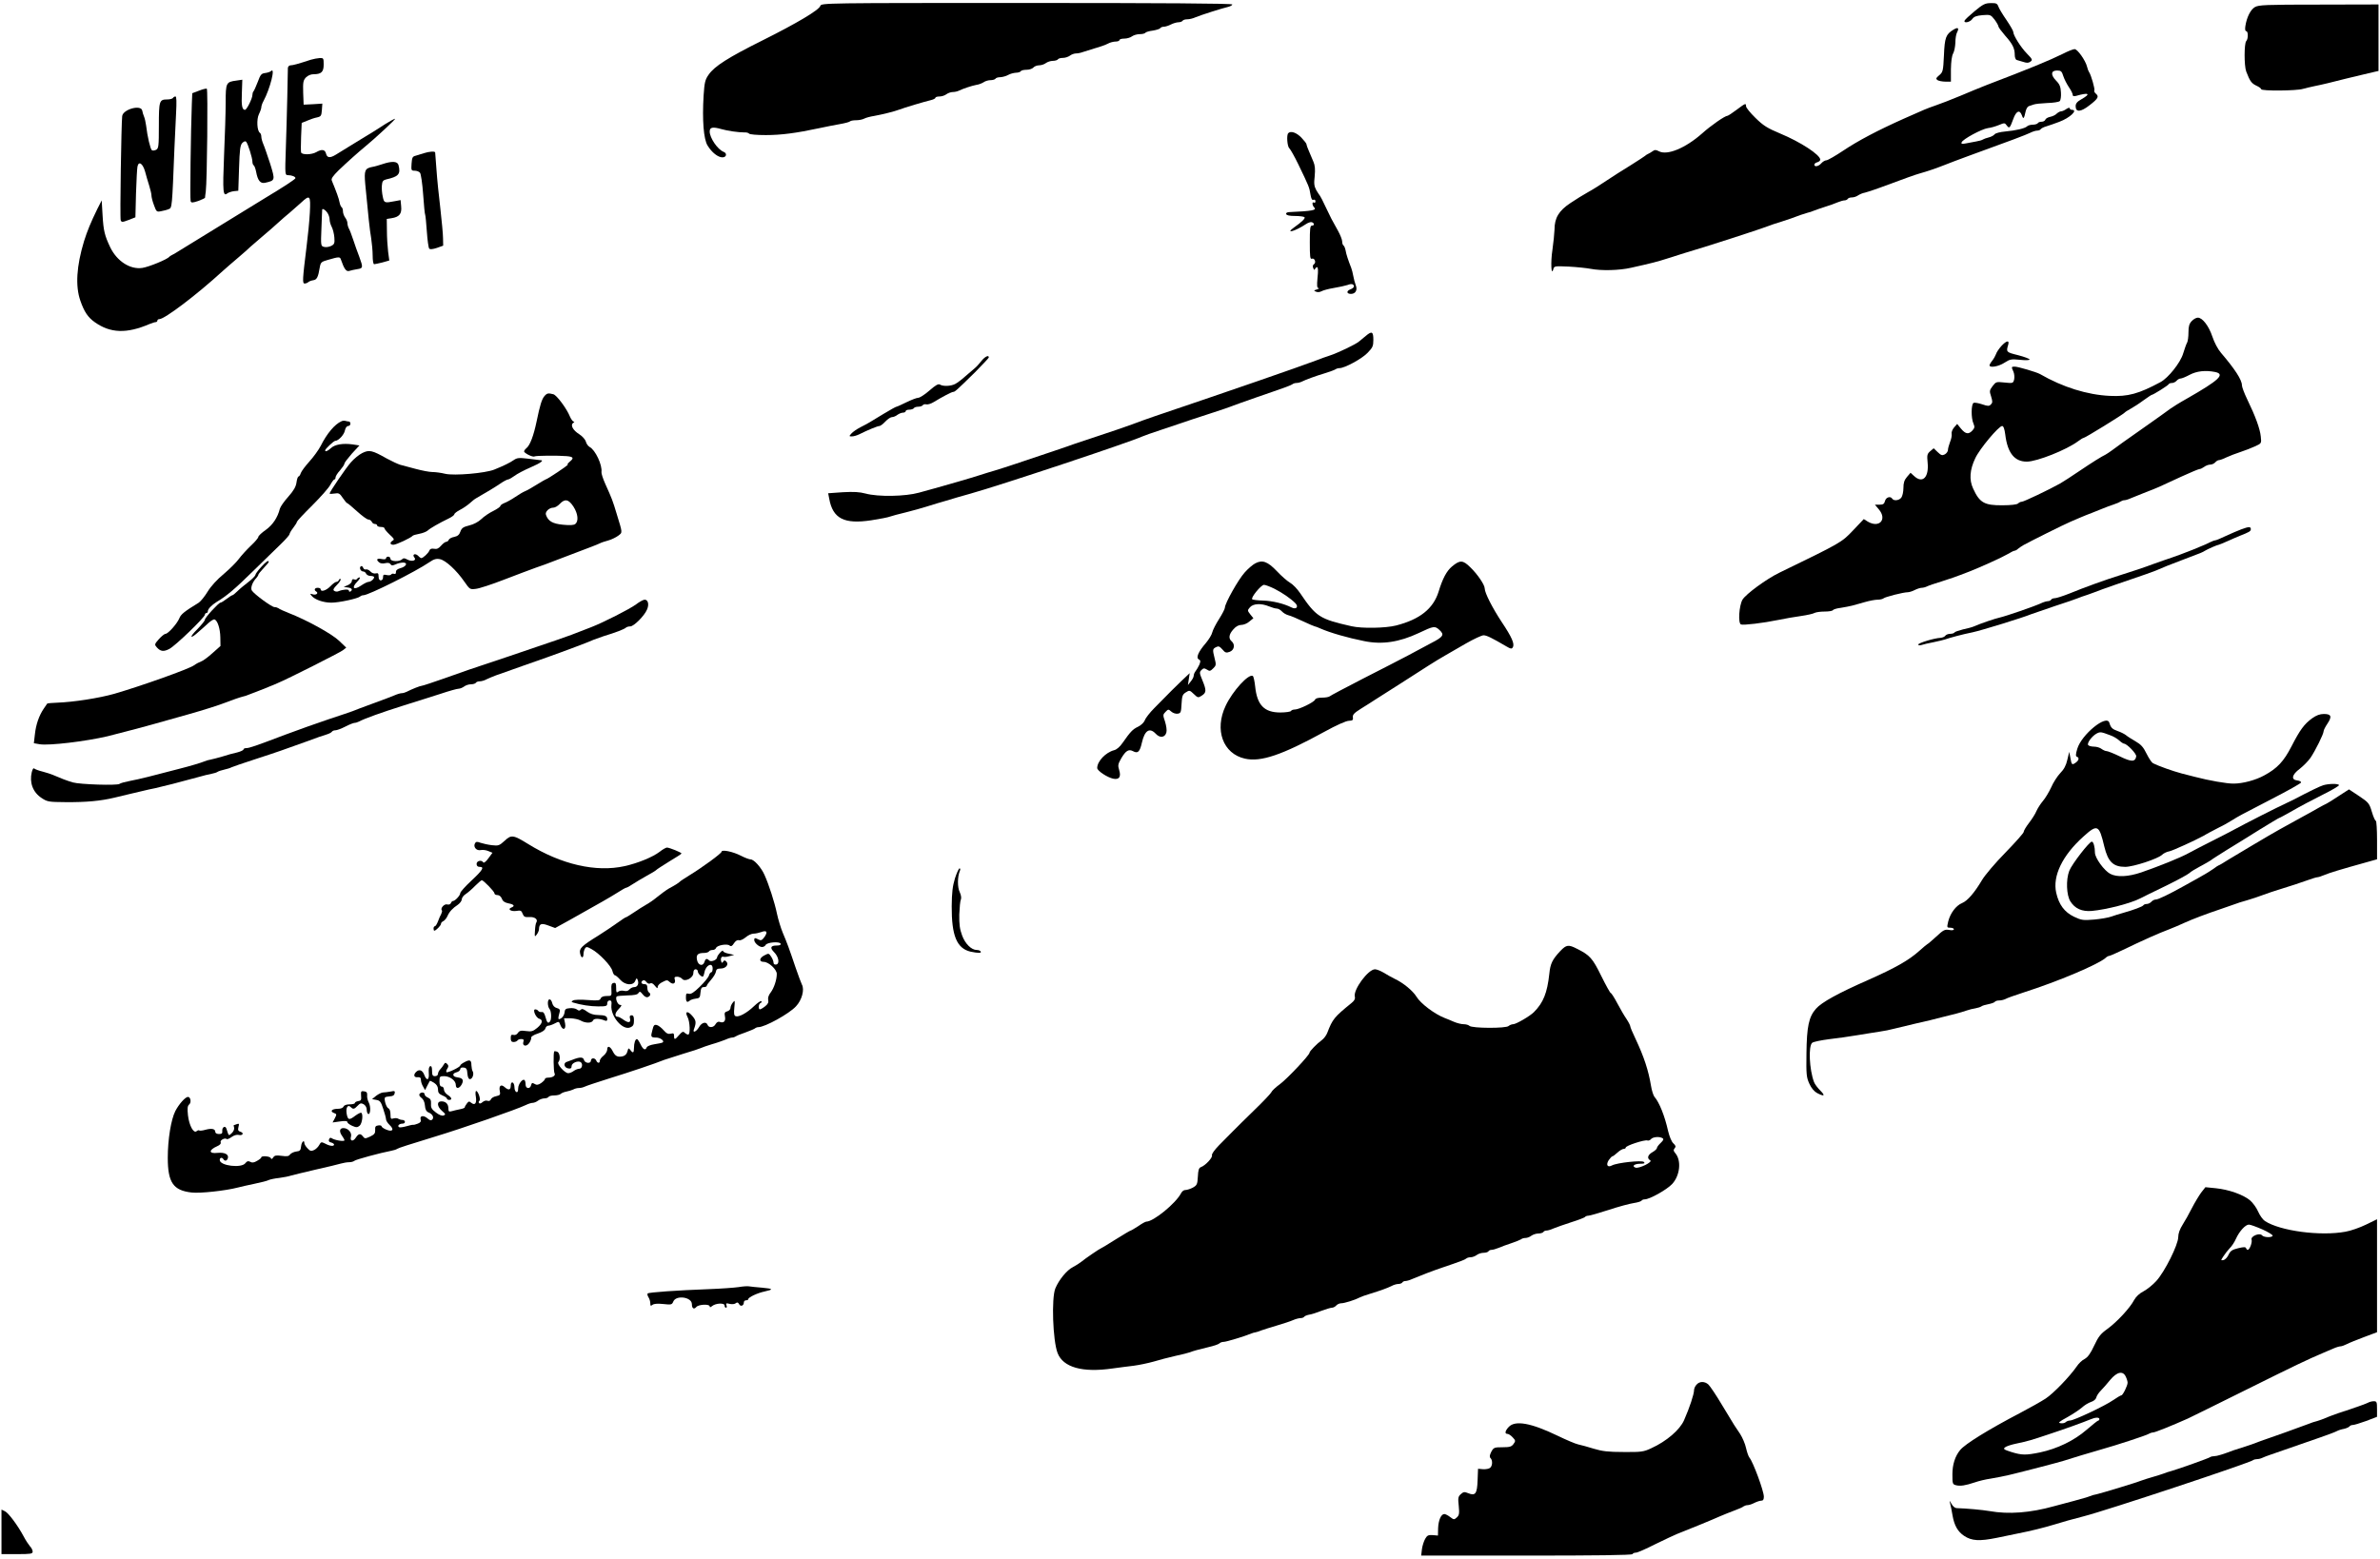 <?xml version="1.0" standalone="no"?>
<!DOCTYPE svg PUBLIC "-//W3C//DTD SVG 20010904//EN"
 "http://www.w3.org/TR/2001/REC-SVG-20010904/DTD/svg10.dtd">
<svg version="1.0" xmlns="http://www.w3.org/2000/svg"
 width="1603pt" height="1050pt" viewBox="0 0 1603 1050"
 preserveAspectRatio="xMidYMid meet">
<g transform="translate(0,1050) scale(0.1,-0.1)"
fill="#000000" stroke="none">
<path d="M5525 10460 c-9 -28 -157 -116 -389 -232 -229 -114 -324 -174 -363
-231 -24 -34 -28 -52 -34 -140 -10 -167 0 -295 27 -338 29 -47 70 -79 100 -79
27 0 33 27 8 37 -40 15 -94 94 -94 137 0 29 20 33 80 16 41 -12 114 -22 152
-22 15 1 30 -3 33 -8 4 -6 54 -10 113 -10 103 0 204 13 362 47 41 9 103 21
137 27 34 6 65 14 69 19 4 4 23 7 41 7 19 0 43 5 54 11 11 6 41 14 67 18 56
10 139 31 167 42 33 13 178 56 213 64 17 4 32 11 32 16 0 5 12 9 28 9 15 0 36
7 46 15 11 8 30 15 43 15 13 0 31 4 41 9 29 14 86 33 117 39 17 2 39 11 50 18
11 8 32 14 47 14 15 0 30 5 33 10 3 6 18 10 33 10 15 1 38 7 52 15 14 8 37 14
52 15 15 0 30 5 33 10 3 6 21 10 39 10 19 0 39 7 46 15 7 8 24 15 39 15 14 0
35 7 45 15 11 8 32 15 47 15 15 0 31 5 34 10 3 6 19 10 34 10 15 0 36 7 47 15
10 8 29 15 41 15 12 0 32 4 45 9 13 4 50 16 83 26 33 9 72 23 87 31 14 8 38
14 52 14 14 0 26 5 26 10 0 6 15 10 33 10 17 0 41 7 51 15 11 8 34 15 52 15
18 0 35 4 38 9 3 5 26 12 51 15 24 4 47 11 50 17 4 5 14 9 24 9 10 0 32 7 47
15 16 8 39 15 51 15 12 0 25 5 28 10 3 6 18 10 32 10 14 0 39 6 56 14 36 15
177 60 220 70 15 4 27 11 27 16 0 7 -486 10 -1384 10 -1370 0 -1385 0 -1391
-20z"/>
<path d="M13300 10425 c-35 -29 -66 -58 -68 -64 -7 -20 37 -11 52 11 11 16 28
22 69 26 52 4 55 3 81 -30 14 -19 26 -40 26 -46 0 -6 21 -34 46 -63 50 -56 64
-85 64 -130 0 -16 6 -31 13 -33 6 -2 26 -8 44 -13 24 -8 36 -8 49 2 15 11 13
16 -24 54 -42 43 -92 123 -92 146 0 7 -20 42 -45 79 -25 36 -50 77 -55 91 -8
22 -15 25 -52 24 -37 0 -53 -8 -108 -54z"/>
<path d="M15187 10452 c-29 -17 -55 -69 -64 -129 -3 -21 -1 -33 6 -33 14 0 14
-53 0 -67 -14 -14 -15 -165 0 -205 25 -65 35 -79 68 -95 18 -8 33 -19 33 -24
0 -13 238 -11 280 2 19 5 55 14 80 19 42 8 125 28 210 50 19 5 64 16 100 24
36 8 77 18 93 22 l27 6 0 224 0 224 -402 -1 c-358 0 -406 -2 -431 -17z"/>
<path d="M13157 10300 c-51 -31 -59 -53 -64 -173 -5 -106 -7 -113 -32 -134
-22 -19 -24 -24 -11 -33 8 -5 32 -10 53 -10 l37 0 0 83 c1 52 6 91 15 107 8
14 14 47 15 73 0 27 5 57 11 68 16 31 7 38 -24 19z"/>
<path d="M13895 10138 c-91 -45 -224 -100 -515 -211 -36 -14 -114 -46 -175
-72 -60 -25 -137 -55 -170 -66 -63 -22 -67 -24 -211 -88 -177 -79 -311 -150
-408 -215 -54 -36 -106 -66 -115 -66 -9 0 -24 -9 -34 -20 -18 -21 -47 -27 -47
-9 0 6 9 13 20 16 11 3 20 11 20 17 0 33 -134 120 -269 176 -88 37 -114 53
-168 106 -35 34 -63 69 -63 78 0 23 -4 21 -64 -24 -29 -22 -57 -40 -61 -40
-17 0 -112 -66 -171 -119 -112 -99 -235 -150 -291 -120 -19 10 -28 11 -41 1
-9 -7 -24 -15 -32 -19 -8 -4 -17 -9 -20 -13 -3 -3 -46 -31 -95 -62 -50 -30
-124 -78 -165 -105 -41 -28 -97 -63 -125 -78 -27 -15 -81 -48 -118 -73 -78
-52 -107 -100 -107 -179 -1 -26 -7 -87 -14 -136 -13 -83 -8 -183 6 -130 6 21
10 21 104 17 55 -3 121 -10 147 -15 72 -14 194 -11 272 7 140 31 181 42 240
61 33 11 87 28 120 38 132 38 529 167 570 184 11 5 45 16 75 25 30 10 64 21
75 25 41 16 91 33 110 38 11 2 29 8 40 13 11 5 45 16 75 26 30 9 69 23 87 31
17 7 38 13 46 13 9 0 19 5 22 10 3 6 16 10 28 10 13 0 31 6 42 14 11 7 31 16
45 18 14 3 59 18 100 33 186 69 237 87 265 95 61 17 123 39 171 58 27 11 101
39 164 62 276 100 387 142 413 155 16 8 37 15 47 15 10 0 21 4 25 10 3 5 20
14 38 19 18 5 56 19 86 30 73 27 129 81 86 81 -8 0 -15 5 -15 11 0 5 -10 3
-22 -5 -12 -9 -29 -16 -36 -16 -7 0 -20 -7 -29 -15 -8 -9 -28 -19 -44 -22 -15
-3 -30 -11 -33 -19 -3 -8 -14 -14 -25 -14 -11 0 -23 -4 -26 -10 -3 -5 -19 -10
-34 -10 -15 0 -32 -5 -38 -11 -14 -14 -74 -28 -148 -35 -34 -3 -65 -11 -71
-19 -5 -7 -23 -17 -40 -21 -16 -4 -33 -10 -39 -14 -5 -4 -26 -10 -45 -13 -19
-3 -50 -9 -69 -13 -26 -5 -33 -4 -29 7 7 21 135 90 177 96 20 2 53 12 75 21
36 15 39 15 52 -3 17 -23 21 -19 43 41 20 57 44 68 59 27 10 -29 14 -25 26 30
4 15 13 30 21 32 8 3 23 8 33 11 9 4 50 8 91 10 40 1 78 7 84 13 6 6 10 32 8
58 -2 38 -8 55 -32 79 -39 40 -36 69 6 69 26 0 32 -5 42 -38 7 -21 24 -54 38
-75 14 -20 25 -43 25 -50 0 -10 7 -12 23 -8 86 25 102 15 37 -22 -29 -16 -40
-29 -40 -47 0 -43 34 -41 95 7 58 45 64 58 40 78 -8 7 -12 16 -9 21 5 9 -22
105 -36 124 -4 6 -10 21 -13 35 -10 42 -65 120 -84 119 -10 0 -45 -14 -78 -31z"/>
<path d="M2095 10098 c-89 -29 -122 -38 -137 -38 -10 0 -18 -8 -19 -17 0 -10
-2 -99 -4 -198 -2 -99 -7 -258 -10 -352 -6 -168 -5 -173 14 -173 26 0 51 -10
51 -20 0 -7 -78 -58 -201 -132 -39 -24 -580 -356 -599 -368 -8 -6 -22 -13 -30
-17 -8 -4 -17 -10 -20 -13 -12 -17 -139 -69 -182 -75 -82 -12 -171 46 -216
140 -37 78 -45 111 -51 213 l-6 102 -29 -57 c-44 -90 -68 -148 -90 -218 -51
-168 -59 -302 -25 -400 26 -75 51 -113 98 -146 105 -74 214 -78 368 -12 17 7
36 13 42 13 6 0 11 5 11 10 0 6 6 10 13 10 36 0 251 163 427 324 19 17 67 59
105 91 39 33 75 65 80 71 6 6 42 37 80 69 39 33 88 75 110 96 22 20 56 50 75
65 19 16 52 46 75 66 63 59 68 54 62 -64 -3 -57 -13 -159 -22 -228 -28 -226
-29 -250 -13 -250 8 0 18 4 24 9 5 5 20 11 33 13 25 3 34 20 45 88 6 33 11 37
54 49 75 22 82 22 88 3 22 -64 36 -84 57 -77 12 4 37 9 55 12 38 6 38 11 12
83 -12 30 -30 82 -41 115 -11 33 -24 68 -30 77 -5 10 -9 26 -9 35 0 10 -7 27
-15 37 -8 11 -15 30 -15 42 0 13 -4 25 -9 28 -5 3 -11 18 -14 33 -4 24 -21 71
-52 146 -6 13 6 30 46 70 54 52 135 124 180 161 65 53 208 186 200 186 -5 0
-36 -17 -68 -37 -65 -42 -59 -39 -201 -125 -56 -35 -115 -71 -130 -80 -39 -24
-59 -22 -66 7 -7 28 -28 32 -66 10 -31 -18 -96 -19 -102 -2 -2 6 -2 54 0 105
l4 94 37 15 c20 9 50 19 66 22 27 6 30 11 33 50 l3 43 -63 -4 -63 -3 -3 80
c-2 70 0 83 18 103 13 13 33 22 51 22 53 0 69 15 69 65 0 43 -1 45 -27 44 -16
-1 -41 -6 -58 -11z m109 -1030 c9 -12 16 -33 16 -46 0 -13 6 -35 14 -50 8 -15
16 -47 18 -72 3 -39 0 -46 -22 -57 -15 -7 -36 -10 -48 -6 -21 5 -22 8 -17 127
2 66 5 122 5 124 1 10 22 -2 34 -20z"/>
<path d="M1825 10021 c-5 -5 -23 -11 -39 -13 -25 -3 -32 -10 -50 -60 -12 -31
-25 -60 -29 -64 -4 -4 -7 -15 -7 -24 0 -23 -38 -100 -50 -100 -19 0 -25 28
-21 114 l3 89 -41 -6 c-68 -9 -71 -15 -71 -146 0 -64 -5 -226 -11 -360 -10
-246 -7 -278 23 -253 7 5 27 12 43 14 l30 3 5 152 c4 127 8 155 22 170 11 11
21 14 26 8 12 -13 42 -109 42 -134 0 -11 4 -22 9 -25 5 -3 12 -23 16 -43 11
-60 29 -82 62 -74 67 15 67 17 33 127 -18 54 -38 114 -46 132 -8 18 -14 41
-14 52 0 10 -4 21 -9 25 -20 11 -24 92 -7 126 9 18 16 39 16 46 0 8 6 27 14
41 46 85 83 235 51 203z"/>
<path d="M1340 9889 l-45 -17 -3 -73 c-7 -182 -13 -642 -8 -654 4 -12 12 -12
51 1 25 9 45 19 46 22 0 4 2 23 5 42 9 71 15 688 7 692 -4 3 -28 -3 -53 -13z"/>
<path d="M1165 9840 c-3 -5 -21 -10 -39 -10 -53 0 -56 -9 -56 -177 0 -137 -2
-153 -18 -162 -10 -5 -23 -7 -29 -3 -10 7 -30 90 -39 167 -3 22 -9 49 -14 60
-5 11 -10 29 -12 40 -8 42 -129 9 -135 -37 -6 -50 -16 -687 -10 -702 6 -14 11
-14 53 2 l46 18 4 160 c3 87 7 169 10 182 8 39 35 22 51 -33 7 -27 20 -71 28
-96 8 -26 15 -55 15 -65 0 -11 7 -40 17 -66 16 -44 18 -47 47 -41 17 3 41 9
52 14 23 8 23 7 39 414 3 66 8 171 11 233 4 76 3 112 -4 112 -6 0 -14 -4 -17
-10z"/>
<path d="M8677 9603 c-13 -12 -7 -90 7 -102 7 -6 35 -55 61 -109 71 -147 74
-154 81 -200 5 -31 11 -42 20 -38 8 3 14 -1 14 -10 0 -8 -4 -12 -10 -9 -14 9
-13 -18 2 -33 18 -18 -13 -24 -170 -31 -14 -1 -22 -6 -19 -13 2 -9 24 -13 60
-13 30 0 59 -4 63 -8 8 -7 -16 -31 -71 -70 -63 -45 10 -24 79 22 16 11 35 17
42 14 18 -7 18 -23 0 -23 -12 0 -14 -22 -14 -114 0 -95 2 -114 14 -109 18 7
31 -26 14 -37 -8 -5 -10 -15 -5 -26 5 -13 9 -15 12 -6 3 6 9 12 14 12 7 0 8
-26 3 -70 -5 -56 -4 -70 7 -71 8 -1 3 -4 -11 -9 -23 -7 -23 -8 -6 -15 11 -5
26 -3 37 3 10 6 47 16 83 22 36 6 77 15 92 20 14 6 30 8 35 4 16 -10 9 -24
-17 -34 -27 -11 -24 -30 5 -30 31 0 45 26 33 57 -6 16 -14 44 -17 63 -3 19
-10 44 -14 55 -20 51 -34 92 -38 118 -3 15 -9 30 -14 33 -5 3 -9 15 -9 27 0
12 -13 45 -28 72 -44 78 -48 86 -83 160 -18 39 -35 72 -38 75 -3 3 -14 20 -25
38 -15 28 -17 45 -11 96 4 46 2 72 -9 97 -8 19 -21 50 -30 71 -9 20 -16 40
-16 45 0 6 -16 26 -35 46 -33 34 -71 47 -88 30z"/>
<path d="M2855 9468 c-16 -5 -41 -13 -55 -17 -22 -5 -25 -13 -28 -54 -3 -44
-2 -47 21 -47 14 0 30 -6 36 -14 6 -7 16 -73 21 -145 5 -73 11 -135 14 -139 2
-4 7 -55 11 -112 4 -58 11 -109 16 -115 6 -6 25 -4 52 5 l42 15 -1 50 c0 28
-9 118 -18 200 -10 83 -22 200 -26 260 -5 61 -9 113 -9 118 -1 9 -39 7 -76 -5z"/>
<path d="M2575 9394 c-22 -7 -51 -16 -65 -18 -53 -10 -58 -23 -50 -116 20
-210 30 -309 40 -365 5 -33 10 -86 10 -117 0 -32 4 -58 10 -58 5 0 31 6 56 12
l46 13 -8 60 c-4 33 -8 96 -8 140 l-1 80 32 5 c52 8 70 29 65 79 l-4 43 -37
-7 c-72 -14 -74 -13 -83 30 -5 22 -8 56 -6 75 2 28 8 36 28 41 85 19 100 36
84 97 -7 26 -44 28 -109 6z"/>
<path d="M14762 8337 c-17 -18 -22 -36 -22 -75 0 -29 -4 -60 -9 -70 -6 -9 -17
-43 -27 -74 -18 -61 -99 -163 -152 -192 -147 -79 -219 -99 -342 -93 -151 7
-316 58 -470 147 -23 13 -148 50 -170 50 -23 0 -24 -1 -9 -34 6 -13 8 -37 5
-52 -7 -26 -8 -27 -65 -21 -56 6 -58 5 -81 -25 -21 -28 -21 -34 -9 -70 10 -33
10 -41 -2 -53 -12 -12 -20 -12 -58 1 -24 8 -50 13 -58 10 -17 -7 -18 -104 -1
-140 9 -22 8 -29 -7 -46 -26 -28 -46 -25 -77 12 l-26 32 -21 -24 c-12 -14 -19
-34 -16 -44 2 -11 -3 -35 -11 -54 -7 -19 -14 -43 -14 -53 0 -10 -9 -23 -21
-30 -18 -9 -25 -7 -48 15 l-27 26 -24 -20 c-20 -18 -22 -26 -17 -76 10 -100
-34 -144 -91 -91 l-24 22 -24 -28 c-18 -21 -24 -40 -24 -75 0 -26 -7 -55 -14
-64 -14 -20 -51 -24 -61 -8 -12 20 -43 10 -49 -15 -5 -20 -13 -25 -37 -25
l-31 0 26 -31 c58 -68 4 -129 -74 -83 l-27 17 -73 -77 c-77 -81 -79 -82 -495
-284 -87 -42 -226 -144 -249 -182 -23 -40 -31 -159 -10 -167 17 -6 147 9 254
31 41 9 109 20 150 26 41 6 83 15 92 21 10 5 40 9 67 9 28 0 52 4 56 9 3 6 27
13 53 16 26 4 61 11 77 15 17 5 55 16 86 24 31 9 69 16 85 16 17 0 34 4 40 9
11 10 134 41 162 41 11 0 33 7 48 15 16 8 37 15 47 15 9 0 25 4 35 9 9 5 55
21 102 35 47 15 103 34 125 43 22 8 49 19 60 23 70 27 226 98 257 117 21 13
42 23 47 23 5 0 16 6 23 13 8 6 24 18 37 25 39 22 273 139 316 157 22 9 54 23
70 30 17 7 50 21 75 30 25 10 59 23 75 30 17 7 48 19 70 26 22 7 44 17 49 21
6 4 16 8 24 8 8 0 28 6 45 14 18 7 64 26 102 41 76 29 80 31 239 105 59 27
114 50 120 50 7 0 21 7 32 15 10 8 29 15 40 15 12 0 27 7 34 15 7 8 18 15 24
15 7 0 30 8 52 19 21 10 64 26 94 36 30 10 75 27 98 38 44 20 44 20 39 66 -5
52 -37 139 -91 250 -20 41 -36 84 -36 95 0 37 -47 109 -141 219 -21 24 -45 70
-58 109 -24 72 -67 128 -98 128 -11 0 -29 -10 -41 -23z m157 -343 c71 -15 28
-55 -189 -179 -47 -26 -96 -57 -110 -67 -14 -11 -101 -73 -195 -139 -93 -65
-183 -129 -199 -142 -16 -12 -36 -25 -45 -30 -27 -13 -85 -49 -177 -111 -48
-33 -106 -70 -128 -83 -75 -42 -245 -123 -258 -123 -8 0 -19 -5 -26 -12 -7 -7
-48 -12 -105 -12 -122 -1 -154 17 -198 114 -27 58 -22 126 15 203 29 63 158
217 181 217 9 0 16 -19 21 -57 15 -124 62 -183 145 -183 68 0 267 79 345 137
17 13 34 23 38 23 10 0 269 160 276 170 3 4 21 16 40 26 20 11 59 36 87 57 28
20 53 37 56 37 9 0 112 64 115 73 2 4 12 7 22 7 9 0 23 7 30 15 7 8 19 15 27
15 8 0 35 11 61 25 47 25 106 32 171 19z"/>
<path d="M9199 8237 c-15 -12 -35 -29 -46 -38 -24 -20 -135 -73 -193 -93 -25
-8 -70 -24 -100 -36 -125 -47 -547 -193 -1085 -375 -38 -13 -106 -37 -150 -54
-44 -16 -145 -51 -225 -77 -80 -26 -154 -51 -165 -55 -19 -8 -195 -67 -395
-134 -52 -17 -115 -38 -140 -45 -25 -7 -70 -21 -101 -31 -51 -17 -228 -68
-304 -89 -16 -5 -64 -17 -105 -29 -93 -26 -276 -29 -360 -6 -41 11 -80 13
-153 9 l-99 -7 7 -36 c24 -135 101 -174 284 -146 58 9 115 20 126 25 11 4 58
17 105 28 47 12 114 30 150 42 36 11 90 28 120 36 30 9 66 20 80 24 14 4 52
15 85 24 194 54 1067 344 1160 386 11 5 67 25 125 44 58 19 121 40 140 47 58
20 71 24 175 58 55 18 107 35 115 38 8 3 58 21 110 40 52 19 149 52 215 75 66
22 124 44 129 49 6 5 18 9 28 9 10 0 26 4 36 9 26 13 90 37 157 57 33 10 64
22 70 26 5 4 17 8 27 8 35 0 151 63 189 103 34 35 39 45 39 88 0 55 -10 61
-51 26z"/>
<path d="M13479 8168 c-16 -18 -32 -42 -35 -53 -4 -11 -15 -31 -25 -44 -11
-13 -19 -28 -19 -32 0 -19 62 -8 100 17 37 24 46 26 105 20 36 -4 65 -3 65 2
0 5 -35 18 -77 29 -81 20 -82 21 -67 71 9 32 -12 28 -47 -10z"/>
<path d="M6610 8068 c-14 -18 -33 -39 -44 -48 -10 -8 -38 -33 -63 -54 -24 -22
-56 -46 -70 -53 -29 -15 -81 -17 -102 -4 -11 7 -30 -4 -71 -40 -31 -27 -65
-49 -76 -49 -10 0 -46 -14 -79 -30 -33 -16 -63 -30 -67 -30 -4 0 -42 -21 -85
-47 -96 -59 -108 -66 -159 -92 -23 -12 -49 -30 -59 -41 -17 -19 -17 -20 3 -20
11 0 33 6 49 14 60 30 124 56 136 56 7 0 25 14 40 30 16 17 36 30 45 30 10 0
26 7 36 15 11 8 28 15 38 15 10 0 18 5 18 10 0 6 11 10 24 10 14 0 28 5 31 10
3 6 17 10 30 10 13 0 27 5 30 10 4 6 14 8 23 6 10 -3 33 4 52 16 56 34 120 68
131 68 10 0 21 9 147 133 50 51 92 95 92 99 0 19 -27 5 -50 -24z"/>
<path d="M3668 7833 c-19 -22 -31 -62 -54 -173 -20 -96 -44 -159 -68 -179 -9
-7 -16 -17 -16 -22 0 -12 59 -41 70 -34 9 6 161 7 217 2 45 -4 50 -13 22 -36
-13 -11 -20 -20 -15 -21 10 0 -139 -100 -149 -100 -2 0 -29 -16 -60 -35 -30
-19 -65 -39 -78 -44 -13 -5 -43 -23 -68 -40 -25 -17 -58 -35 -72 -40 -15 -6
-27 -15 -27 -20 0 -5 -21 -20 -47 -33 -27 -13 -63 -37 -81 -55 -20 -19 -52
-36 -82 -43 -40 -10 -50 -17 -59 -41 -7 -21 -18 -31 -41 -36 -18 -3 -34 -12
-37 -19 -3 -8 -11 -14 -17 -14 -7 0 -23 -12 -35 -26 -16 -19 -29 -25 -48 -21
-17 3 -27 -1 -31 -12 -6 -17 -42 -50 -54 -51 -4 0 -14 7 -22 16 -20 19 -42 9
-25 -12 17 -20 -16 -30 -47 -14 -19 11 -27 11 -36 2 -18 -18 -78 -15 -78 3 0
8 -7 15 -15 15 -8 0 -15 -5 -15 -11 0 -7 -11 -9 -30 -5 -32 6 -39 -4 -16 -23
8 -7 25 -9 41 -5 18 4 30 2 35 -7 7 -10 14 -10 35 -1 14 7 37 12 50 12 35 0
21 -28 -19 -38 -21 -6 -30 -15 -29 -26 0 -11 -4 -15 -13 -12 -7 3 -16 1 -19
-4 -4 -6 -17 -7 -31 -4 -20 5 -24 2 -24 -15 0 -12 -6 -21 -15 -21 -10 0 -15
10 -15 26 0 21 -4 25 -19 21 -12 -3 -27 3 -36 13 -9 10 -23 16 -30 14 -7 -3
-15 2 -19 11 -3 9 -10 14 -15 10 -14 -8 -2 -35 15 -35 8 0 17 -7 20 -15 4 -8
17 -15 30 -15 13 0 24 -4 24 -8 0 -13 -23 -32 -38 -32 -7 0 -30 -11 -50 -25
-49 -33 -67 -17 -27 25 16 16 24 30 17 30 -6 0 -13 -4 -17 -10 -3 -5 -12 -7
-20 -3 -10 3 -15 -1 -15 -11 0 -9 -12 -22 -27 -28 l-28 -12 28 -4 c27 -3 35
-16 17 -27 -5 -3 -10 -1 -10 6 0 11 -38 9 -70 -4 -8 -4 -21 -3 -28 2 -11 6 -7
16 18 41 17 17 28 35 24 39 -4 3 -9 0 -11 -6 -3 -7 -10 -13 -17 -13 -7 0 -25
-13 -41 -30 -28 -29 -65 -40 -65 -20 0 6 -9 10 -20 10 -21 0 -27 -15 -10 -25
18 -11 -1 -26 -23 -19 -20 6 -20 5 -8 -10 22 -26 78 -46 133 -46 52 0 176 27
193 41 5 5 15 9 23 9 34 0 350 158 445 223 29 20 46 25 70 20 38 -7 112 -75
165 -152 36 -52 38 -53 77 -48 22 2 108 30 190 62 83 32 179 68 215 81 36 12
88 31 115 42 56 22 199 76 260 99 22 8 47 19 56 23 9 5 34 13 56 19 22 6 52
21 67 32 30 23 30 15 -11 149 -26 86 -30 98 -78 204 -14 32 -25 66 -24 75 7
47 -41 150 -80 170 -10 6 -22 22 -25 36 -4 14 -23 36 -45 50 -43 27 -61 62
-40 76 8 5 9 9 3 9 -6 0 -17 15 -25 33 -21 53 -89 145 -112 151 -34 9 -43 7
-59 -11z m195 -747 c30 -47 35 -97 12 -116 -10 -8 -35 -10 -84 -5 -70 7 -99
24 -114 67 -7 20 22 48 50 48 11 0 30 11 43 25 35 37 60 32 93 -19z"/>
<path d="M2300 7662 c-46 -20 -99 -84 -140 -166 -14 -27 -48 -74 -76 -105 -28
-31 -54 -66 -58 -78 -4 -13 -11 -23 -15 -23 -5 0 -11 -18 -14 -40 -4 -29 -18
-54 -55 -96 -28 -31 -53 -67 -57 -81 -15 -60 -48 -109 -95 -143 -28 -19 -50
-41 -50 -47 0 -7 -23 -34 -51 -60 -28 -27 -64 -66 -80 -88 -16 -22 -61 -67
-101 -101 -45 -37 -87 -83 -109 -119 -20 -33 -47 -66 -60 -75 -98 -60 -120
-78 -131 -105 -15 -37 -76 -105 -93 -105 -7 0 -27 -16 -45 -36 -30 -34 -30
-37 -14 -55 25 -28 46 -31 84 -11 39 19 240 213 240 231 0 6 5 11 10 11 6 0
10 6 10 13 0 14 27 42 58 61 66 39 122 86 242 204 74 72 161 157 193 188 31
30 57 60 57 65 0 6 11 25 25 43 14 18 25 36 25 41 0 4 46 54 103 110 57 57
112 119 122 139 11 20 23 36 27 36 5 0 8 6 8 14 0 7 13 29 30 47 16 19 30 39
30 46 0 6 23 36 50 67 l51 55 -46 7 c-64 9 -120 0 -146 -25 -22 -20 -39 -27
-39 -15 0 9 58 64 68 64 21 0 60 41 65 70 4 18 13 30 22 30 8 0 15 7 15 15 0
8 -4 15 -9 15 -5 0 -15 2 -23 4 -7 3 -20 2 -28 -2z"/>
<path d="M2440 7448 c-22 -11 -56 -39 -76 -62 -36 -41 -144 -200 -144 -211 0
-3 15 -3 33 0 28 5 35 2 56 -30 13 -19 26 -35 30 -35 3 0 33 -25 66 -55 33
-30 67 -55 76 -55 9 0 19 -7 23 -15 3 -8 12 -15 21 -15 8 0 15 -4 15 -10 0 -5
11 -10 25 -10 14 0 25 -4 25 -10 0 -5 16 -24 35 -42 29 -26 33 -33 20 -40 -21
-13 -19 -28 5 -28 19 0 119 47 130 61 3 3 23 9 45 13 22 4 47 14 56 22 17 16
79 51 141 81 21 10 38 23 38 28 0 6 17 19 38 30 20 10 49 30 64 43 15 14 35
30 46 36 70 40 123 72 160 97 23 16 48 29 54 29 6 0 25 11 43 24 17 13 66 39
108 57 71 31 95 49 65 49 -7 1 -44 5 -82 10 -60 7 -73 6 -95 -9 -26 -18 -66
-38 -133 -65 -61 -24 -268 -42 -329 -28 -28 7 -67 12 -87 12 -20 0 -71 10
-112 21 -41 11 -88 24 -105 28 -16 5 -57 24 -90 42 -99 56 -118 60 -165 37z"/>
<path d="M15096 6934 c-22 -8 -68 -28 -103 -44 -35 -17 -67 -30 -72 -30 -5 0
-22 -6 -38 -14 -15 -8 -39 -19 -53 -24 -14 -6 -41 -17 -60 -25 -38 -16 -127
-49 -200 -73 -25 -9 -54 -19 -65 -23 -52 -20 -157 -55 -225 -76 -94 -29 -241
-82 -343 -124 -43 -17 -87 -31 -97 -31 -10 0 -22 -4 -25 -10 -3 -5 -13 -10
-22 -10 -8 0 -29 -6 -46 -14 -47 -22 -237 -87 -277 -96 -32 -7 -127 -39 -175
-60 -11 -5 -44 -14 -73 -20 -28 -7 -55 -16 -58 -21 -3 -5 -16 -9 -29 -9 -13 0
-28 -6 -32 -12 -4 -7 -19 -14 -33 -15 -43 -2 -150 -35 -150 -45 0 -6 9 -7 23
-3 12 4 49 13 82 19 33 7 67 15 75 18 27 10 123 36 185 48 58 12 343 100 395
122 14 5 86 30 160 55 74 24 144 48 155 53 11 5 40 15 65 23 25 9 70 25 100
37 30 11 116 41 190 66 74 25 151 52 170 60 49 22 93 39 185 74 20 8 87 33
115 44 8 3 22 10 30 15 19 12 86 41 94 41 3 0 31 12 63 26 32 14 67 30 78 34
64 25 75 31 75 45 0 18 -13 18 -64 -1z"/>
<path d="M1758 6679 c-21 -23 -38 -46 -38 -53 -1 -6 -21 -27 -46 -46 -25 -19
-59 -47 -74 -62 -16 -16 -31 -28 -35 -28 -3 0 -21 -11 -39 -25 -18 -14 -36
-25 -41 -25 -12 0 -105 -101 -105 -115 0 -7 -23 -35 -51 -64 -57 -56 -50 -71
8 -18 20 17 50 44 67 60 17 15 35 26 41 24 20 -7 38 -62 39 -120 l1 -59 -55
-49 c-30 -27 -64 -52 -75 -55 -11 -4 -33 -15 -48 -26 -34 -25 -358 -140 -537
-192 -102 -29 -274 -56 -387 -60 -34 -1 -63 -4 -65 -6 -2 -3 -12 -18 -24 -35
-31 -46 -52 -106 -59 -172 l-7 -60 40 -7 c63 -10 307 19 457 54 85 21 275 71
410 110 17 5 77 22 135 38 96 27 204 61 255 81 38 15 90 33 110 38 11 2 29 8
40 13 11 4 40 15 65 25 25 9 59 23 75 30 17 6 41 17 55 23 66 27 418 205 439
221 l23 18 -48 46 c-49 47 -218 140 -339 187 -33 13 -64 27 -69 32 -6 4 -17 8
-27 8 -19 0 -137 87 -153 112 -10 17 4 57 32 86 6 7 12 16 12 20 0 4 16 24 35
44 19 20 35 39 35 42 0 15 -18 3 -52 -35z"/>
<path d="M8455 6705 c-16 -8 -49 -36 -71 -61 -43 -47 -134 -209 -134 -238 0
-8 -18 -43 -39 -76 -22 -34 -42 -74 -46 -90 -3 -16 -23 -48 -43 -72 -51 -59
-68 -99 -48 -110 13 -7 13 -13 4 -36 -7 -15 -18 -34 -25 -43 -7 -8 -13 -23
-13 -31 0 -9 -9 -26 -20 -39 l-19 -24 6 40 6 40 -54 -51 c-52 -50 -70 -68
-184 -184 -30 -30 -59 -67 -64 -82 -6 -15 -25 -34 -46 -44 -36 -17 -51 -33
-105 -110 -17 -25 -39 -44 -56 -48 -57 -15 -114 -75 -114 -120 0 -19 69 -64
108 -72 40 -8 54 12 40 58 -10 32 -8 41 15 81 30 50 49 62 79 46 32 -17 45 -4
59 58 19 83 52 104 94 59 28 -30 62 -25 71 10 4 14 -1 46 -9 72 -15 44 -15 48
3 66 18 19 20 19 39 2 11 -10 30 -16 43 -14 21 3 23 9 26 65 3 53 6 64 28 78
25 16 27 16 55 -11 27 -26 29 -26 54 -10 31 20 31 36 3 104 -20 48 -20 54 -6
68 13 13 19 14 37 3 18 -12 23 -11 42 8 20 19 21 25 10 67 -15 60 -14 64 9 76
17 9 24 6 43 -15 19 -23 26 -25 50 -16 31 12 37 50 12 71 -22 19 -18 47 12 80
17 20 36 30 54 30 15 0 40 10 54 23 l27 22 -21 26 c-20 26 -20 27 -2 48 22 25
75 28 128 6 19 -8 43 -15 53 -15 9 0 25 -9 34 -19 10 -11 29 -22 44 -26 14 -3
59 -22 99 -41 40 -19 76 -34 79 -34 3 0 20 -6 37 -14 66 -29 184 -63 295 -85
121 -25 237 -7 367 54 103 49 109 49 140 21 35 -32 27 -46 -55 -88 -36 -19
-105 -56 -155 -83 -49 -26 -187 -97 -305 -157 -118 -61 -219 -114 -224 -119
-6 -5 -29 -9 -52 -9 -27 0 -44 -5 -47 -14 -7 -17 -108 -66 -136 -66 -11 0 -23
-4 -26 -10 -3 -5 -36 -10 -72 -10 -108 0 -156 50 -169 174 -4 37 -11 69 -16
72 -28 17 -136 -101 -183 -201 -77 -162 -18 -323 130 -356 107 -24 249 24 537
182 78 43 145 73 163 73 25 1 30 5 27 23 -3 18 9 30 55 59 32 20 74 46 93 59
19 12 94 60 165 105 72 46 159 102 195 125 36 23 85 53 110 67 25 14 89 51
142 82 54 31 108 56 120 56 21 0 55 -17 156 -76 27 -16 34 -17 41 -5 14 22 -6
68 -75 171 -62 94 -114 196 -114 225 0 25 -49 97 -97 143 -50 50 -70 50 -123
6 -37 -31 -64 -82 -91 -171 -36 -114 -126 -186 -286 -227 -70 -18 -230 -21
-300 -5 -216 49 -238 63 -347 224 -19 28 -49 59 -67 69 -19 11 -59 46 -89 78
-62 65 -97 78 -145 53z m128 -171 c55 -28 110 -66 141 -97 25 -25 7 -46 -26
-29 -52 26 -127 44 -190 46 -37 1 -71 5 -74 9 -11 10 59 96 79 97 10 0 41 -12
70 -26z"/>
<path d="M4285 6429 c-41 -31 -224 -124 -305 -155 -25 -9 -58 -22 -75 -29 -46
-20 -206 -75 -470 -164 -312 -104 -279 -93 -442 -151 -77 -27 -146 -50 -152
-50 -10 0 -66 -22 -103 -41 -10 -5 -24 -9 -33 -9 -8 0 -29 -6 -47 -14 -18 -8
-85 -33 -148 -56 -63 -23 -124 -46 -135 -51 -11 -4 -83 -29 -160 -54 -77 -26
-210 -73 -295 -105 -200 -76 -241 -90 -262 -90 -10 0 -18 -4 -18 -9 0 -5 -19
-14 -42 -20 -24 -5 -68 -17 -98 -27 -30 -9 -66 -18 -80 -21 -14 -2 -34 -8 -45
-13 -18 -8 -98 -32 -170 -50 -178 -47 -270 -70 -325 -80 -36 -7 -70 -16 -75
-21 -16 -12 -266 -4 -315 10 -41 12 -84 29 -135 51 -11 5 -40 14 -65 21 -25 6
-50 15 -57 20 -8 7 -13 0 -19 -23 -17 -71 8 -136 66 -174 39 -26 48 -27 163
-28 140 -1 234 8 327 30 36 8 81 19 100 24 19 4 58 14 85 20 28 7 68 16 90 20
38 8 180 44 295 76 30 9 69 18 85 21 17 3 35 9 40 13 6 4 26 11 45 15 19 4 41
11 50 16 8 4 78 28 155 53 142 46 211 70 365 126 47 18 99 36 117 41 18 5 35
14 38 19 4 6 14 10 24 10 10 0 40 11 67 25 27 14 55 25 62 25 7 0 20 4 30 9
37 20 154 62 297 107 83 26 196 62 253 80 56 19 111 34 120 34 10 0 27 7 38
15 10 8 31 15 46 15 15 0 30 5 33 10 3 6 15 10 27 10 11 0 32 6 46 14 15 7 43
19 62 26 19 7 98 34 175 62 77 27 151 53 165 58 132 47 299 110 318 120 10 4
40 15 67 24 83 25 139 47 150 57 5 5 18 9 30 9 24 0 96 72 113 114 15 34 7 66
-16 66 -9 0 -35 -14 -57 -31z"/>
<path d="M15573 5661 c-53 -39 -81 -76 -139 -189 -52 -101 -95 -148 -184 -196
-58 -32 -145 -55 -205 -55 -45 -1 -169 21 -260 45 -33 8 -73 19 -90 23 -60 16
-157 50 -195 70 -8 4 -27 33 -42 63 -22 45 -37 62 -75 84 -26 15 -56 34 -65
42 -9 7 -34 20 -55 27 -36 13 -46 22 -56 56 -18 59 -188 -80 -216 -176 -11
-36 -11 -50 -3 -53 17 -5 15 -23 -5 -38 -27 -20 -30 -18 -38 29 l-8 42 -13
-54 c-8 -37 -23 -65 -48 -90 -19 -20 -47 -63 -61 -96 -15 -32 -40 -74 -56 -92
-16 -19 -35 -49 -43 -67 -7 -18 -30 -54 -50 -80 -20 -26 -36 -53 -36 -61 0 -7
-55 -69 -123 -139 -68 -69 -138 -152 -157 -184 -51 -86 -98 -141 -135 -156
-41 -17 -79 -68 -93 -123 -10 -42 -9 -43 14 -43 13 0 24 -5 24 -10 0 -7 -13
-9 -32 -5 -29 5 -39 0 -87 -45 -30 -27 -56 -50 -59 -50 -2 0 -27 -21 -55 -46
-70 -63 -160 -114 -342 -195 -205 -90 -317 -152 -354 -195 -48 -54 -62 -120
-64 -301 -2 -143 0 -162 20 -205 13 -29 33 -52 52 -62 48 -25 57 -19 22 16
-18 18 -38 44 -43 58 -32 85 -39 244 -12 265 10 7 60 17 113 24 53 6 139 18
191 27 52 9 120 19 150 24 30 4 73 13 95 19 22 5 90 22 150 36 61 13 137 32
170 41 33 8 78 20 100 25 22 6 54 15 70 21 17 6 44 13 60 15 17 3 35 9 40 13
6 5 27 11 48 15 20 4 40 11 43 16 3 5 16 9 30 9 13 0 32 5 42 10 9 6 64 25
122 44 234 75 498 187 551 232 8 8 19 14 24 14 5 0 43 16 84 36 156 75 239
112 325 145 28 11 71 29 96 41 57 26 155 63 245 93 39 13 81 28 95 33 14 6 52
18 85 27 33 10 80 25 105 35 25 10 86 30 135 45 50 15 119 38 155 51 36 13 71
24 77 24 7 0 27 6 45 14 42 17 96 34 301 91 l57 16 0 130 c0 71 -4 129 -8 129
-5 0 -17 27 -27 61 -17 57 -22 63 -86 106 l-68 45 -68 -44 c-37 -25 -75 -48
-83 -52 -8 -3 -33 -17 -55 -29 -22 -13 -74 -42 -115 -64 -111 -61 -203 -112
-220 -123 -8 -5 -58 -34 -110 -65 -52 -31 -124 -74 -159 -95 -34 -22 -65 -40
-68 -40 -2 0 -19 -11 -36 -24 -18 -13 -59 -38 -92 -56 -33 -18 -80 -44 -104
-58 -104 -58 -175 -92 -191 -92 -10 0 -23 -7 -30 -15 -7 -8 -21 -15 -31 -15
-10 0 -20 -4 -23 -9 -6 -9 -65 -31 -136 -51 -25 -7 -61 -18 -80 -25 -19 -7
-71 -16 -115 -20 -74 -6 -85 -5 -136 19 -64 31 -102 81 -120 162 -25 112 41
250 182 377 96 87 107 82 142 -66 25 -103 60 -137 141 -137 55 0 222 55 249
82 9 9 31 20 49 23 26 6 170 72 231 105 9 6 25 14 35 20 9 5 40 21 67 35 28
13 68 36 90 50 49 30 39 25 269 144 105 54 192 103 194 109 2 6 -9 12 -25 14
-44 5 -37 39 17 79 24 19 57 52 72 74 33 49 88 160 88 178 0 8 12 31 26 52 32
48 26 65 -24 65 -27 0 -51 -9 -79 -29z m-1361 -114 c21 -7 48 -23 61 -35 13
-12 28 -22 33 -22 19 0 86 -69 82 -86 -7 -38 -32 -38 -110 0 -41 20 -82 36
-90 36 -8 0 -23 7 -34 15 -10 8 -33 15 -51 15 -17 0 -35 5 -39 11 -8 14 26 60
57 77 25 13 30 12 91 -11z"/>
<path d="M15648 5210 c-23 -7 -89 -39 -198 -96 -14 -7 -68 -33 -120 -58 -52
-26 -144 -72 -205 -104 -112 -60 -152 -80 -205 -107 -28 -14 -77 -39 -110 -56
-8 -4 -40 -21 -70 -37 -59 -32 -191 -85 -317 -129 -89 -30 -164 -34 -210 -10
-41 22 -103 107 -103 143 0 38 -10 74 -21 74 -17 0 -134 -151 -152 -197 -23
-59 -19 -165 8 -206 31 -49 78 -69 143 -64 99 9 263 51 330 86 9 5 82 41 163
80 80 39 154 79 165 89 10 10 44 30 74 46 30 16 62 34 70 40 8 7 56 37 105 68
50 30 149 92 221 137 72 44 133 81 136 81 3 0 43 22 89 48 46 27 137 75 201
107 65 32 115 62 112 66 -6 11 -69 10 -106 -1z"/>
<path d="M3398 4835 c-35 -32 -41 -34 -85 -29 -26 3 -61 11 -76 16 -23 9 -31
8 -37 -2 -15 -24 8 -53 37 -47 14 3 38 0 53 -7 l27 -11 -28 -38 c-15 -21 -30
-33 -34 -27 -11 19 -45 11 -45 -10 0 -13 7 -20 20 -20 34 0 23 -20 -55 -93
-41 -38 -75 -76 -75 -84 0 -15 -35 -53 -49 -53 -5 0 -11 -6 -14 -14 -4 -9 -14
-12 -26 -9 -19 5 -47 -27 -35 -40 3 -3 1 -13 -4 -24 -6 -10 -16 -33 -22 -50
-7 -18 -16 -33 -21 -33 -5 0 -9 -7 -9 -15 0 -8 2 -15 5 -15 11 0 45 35 45 46
0 7 7 14 15 18 8 3 21 18 28 33 14 32 35 54 71 78 14 10 26 26 26 36 0 10 12
27 27 36 15 10 44 35 64 56 20 20 40 37 44 37 11 0 85 -76 85 -88 0 -7 9 -12
20 -12 13 0 24 -10 30 -24 6 -18 20 -27 45 -32 37 -7 45 -18 19 -28 -28 -11
-3 -28 33 -23 29 5 35 3 43 -19 8 -21 16 -24 45 -22 37 2 60 -16 47 -37 -4 -5
-8 -30 -9 -55 -3 -42 -2 -44 12 -26 8 11 15 27 15 35 1 38 15 44 63 26 l46
-17 98 54 c216 121 270 152 321 184 29 19 56 34 61 34 4 0 24 11 43 24 19 12
61 38 94 56 32 17 61 35 64 39 3 4 42 29 87 57 45 27 83 51 83 54 0 7 -82 40
-98 40 -7 0 -30 -13 -50 -29 -46 -35 -145 -76 -235 -96 -193 -43 -427 11 -650
149 -100 62 -114 64 -159 21z"/>
<path d="M4860 4762 c0 -11 -131 -107 -220 -161 -30 -19 -57 -36 -60 -40 -6
-7 -32 -24 -75 -47 -16 -9 -50 -34 -75 -54 -25 -21 -61 -46 -80 -56 -19 -11
-56 -34 -82 -52 -26 -17 -49 -32 -53 -32 -3 0 -29 -17 -58 -38 -29 -21 -86
-59 -127 -85 -112 -69 -130 -87 -123 -119 6 -34 23 -37 23 -5 0 12 5 29 10 37
8 13 14 13 44 -4 51 -27 134 -114 141 -148 4 -15 11 -28 16 -28 5 0 21 -13 36
-30 34 -38 89 -42 102 -7 8 19 10 20 16 5 10 -25 -1 -48 -23 -48 -11 0 -25 -7
-33 -16 -8 -10 -21 -13 -37 -9 -13 3 -30 1 -38 -6 -12 -9 -14 -5 -14 26 0 29
-3 36 -17 33 -14 -3 -17 -12 -15 -46 2 -42 2 -42 -32 -42 -22 0 -36 -6 -40
-16 -6 -15 -18 -16 -89 -11 -45 4 -89 2 -97 -3 -13 -8 -13 -9 0 -14 52 -16
117 -26 169 -26 54 0 61 2 61 20 0 12 7 20 16 20 12 0 15 -8 12 -32 -7 -75 77
-173 128 -149 19 8 24 18 24 46 0 26 -4 35 -16 35 -11 0 -15 -6 -11 -20 8 -30
-9 -34 -42 -11 -16 12 -34 21 -39 21 -24 0 -22 24 4 51 22 23 24 29 11 29 -17
0 -35 45 -23 57 3 3 35 6 71 7 47 1 69 5 75 16 9 13 13 11 29 -9 12 -15 24
-22 35 -18 18 7 21 23 6 32 -5 3 -10 17 -10 31 0 17 -5 24 -20 24 -21 0 -27
15 -9 25 6 4 16 -1 23 -11 8 -10 18 -14 26 -9 8 5 19 -1 31 -16 15 -19 19 -20
19 -7 0 9 14 24 32 32 29 15 33 15 49 0 22 -20 42 -9 34 17 -5 15 -1 19 16 19
12 0 27 -7 33 -14 18 -24 76 5 76 39 0 16 6 25 15 25 8 0 15 -6 15 -14 0 -15
28 -42 36 -34 2 3 7 15 9 28 9 49 55 70 55 25 0 -14 -4 -25 -9 -25 -5 0 -13
-10 -16 -22 -4 -13 -32 -47 -62 -76 -40 -39 -59 -51 -74 -47 -16 5 -19 1 -19
-24 0 -31 8 -38 26 -22 5 5 23 11 39 13 27 3 30 7 33 41 3 29 7 37 23 37 10 0
19 4 19 8 0 5 13 23 29 41 17 19 31 43 33 55 2 16 10 21 32 21 35 0 57 28 38
47 -10 10 -14 10 -21 0 -7 -11 -9 -11 -13 0 -7 19 1 38 15 32 7 -2 26 0 42 5
l30 8 -37 8 c-21 4 -38 12 -38 18 0 6 -9 1 -20 -11 -11 -12 -20 -26 -20 -31 0
-18 -41 -34 -53 -22 -16 16 -25 14 -32 -9 -10 -32 -42 -25 -50 11 -8 36 4 49
47 49 15 0 30 5 33 10 3 6 14 10 25 10 10 0 20 6 23 14 7 18 75 30 91 16 10
-8 18 -4 30 16 11 16 23 23 33 20 8 -4 28 5 45 19 16 14 40 25 53 25 13 0 36
5 50 10 39 15 48 3 25 -31 -17 -24 -25 -27 -40 -19 -25 13 -30 13 -30 -3 0
-18 32 -47 53 -47 9 0 20 6 24 14 10 18 95 25 101 8 2 -8 -7 -12 -27 -12 -41
0 -47 -15 -17 -45 31 -31 39 -78 14 -83 -11 -2 -18 3 -18 13 0 8 -7 27 -16 40
-15 23 -17 24 -45 9 -36 -18 -38 -44 -5 -44 33 0 88 -51 88 -81 0 -40 -19 -96
-41 -125 -14 -18 -20 -36 -17 -50 4 -16 -1 -28 -20 -43 -15 -12 -31 -21 -35
-21 -14 0 -10 38 4 43 6 2 9 8 5 12 -4 4 -26 -11 -50 -34 -48 -46 -102 -75
-123 -67 -11 4 -13 18 -9 58 5 49 4 52 -10 34 -9 -11 -16 -27 -16 -37 0 -9
-10 -19 -21 -22 -18 -5 -21 -11 -16 -36 6 -31 -9 -46 -37 -35 -8 3 -19 -3 -26
-15 -12 -24 -45 -28 -54 -6 -9 25 -40 17 -58 -15 -18 -31 -45 -42 -34 -14 17
46 15 60 -13 92 -31 35 -50 28 -30 -10 16 -30 20 -118 4 -118 -6 0 -17 6 -24
13 -10 10 -17 7 -36 -15 -29 -34 -35 -35 -35 -7 0 17 -4 20 -22 15 -17 -4 -29
1 -48 23 -14 16 -34 32 -45 35 -18 5 -23 0 -31 -34 -13 -46 -10 -50 26 -50 28
0 58 -24 43 -33 -4 -3 -29 -8 -55 -12 -26 -4 -49 -13 -52 -21 -9 -23 -24 -16
-42 21 -9 19 -20 35 -24 35 -11 0 -20 -27 -20 -61 0 -33 -7 -37 -25 -12 -11
14 -13 13 -19 -10 -4 -17 -15 -29 -31 -33 -34 -8 -51 0 -67 32 -17 35 -38 43
-38 14 0 -12 -11 -31 -25 -42 -14 -11 -25 -26 -25 -34 0 -19 -16 -18 -24 1 -3
8 -12 15 -21 15 -8 0 -15 -7 -15 -15 0 -23 -41 -19 -47 5 -5 20 -29 20 -78 0
-11 -4 -28 -11 -38 -14 -25 -8 -17 -40 11 -44 16 -3 22 2 22 16 0 20 41 38 60
27 18 -11 11 -45 -8 -45 -10 0 -27 -7 -38 -15 -10 -8 -27 -15 -37 -15 -23 0
-79 62 -66 75 15 15 10 62 -7 69 -9 4 -19 5 -21 3 -7 -8 -5 -136 2 -148 9 -14
-12 -29 -42 -29 -13 0 -23 -4 -23 -10 0 -5 -12 -17 -26 -27 -20 -13 -30 -14
-44 -5 -15 9 -19 7 -23 -9 -7 -28 -37 -24 -37 4 0 13 -3 27 -7 30 -12 13 -43
-26 -43 -55 0 -19 -4 -28 -12 -25 -7 2 -13 16 -13 32 0 15 -6 30 -12 32 -8 3
-13 -5 -13 -21 0 -30 -15 -33 -41 -10 -24 22 -40 9 -33 -25 5 -26 3 -30 -24
-36 -17 -3 -33 -13 -36 -22 -4 -9 -13 -13 -23 -9 -9 4 -24 -1 -33 -9 -11 -10
-20 -12 -24 -6 -4 5 -2 12 3 15 11 7 -9 66 -22 66 -5 0 -6 -18 -2 -39 7 -44
-6 -61 -32 -40 -13 11 -17 10 -29 -6 -8 -10 -14 -22 -14 -26 0 -3 -15 -9 -32
-12 -18 -4 -43 -9 -55 -13 -19 -5 -23 -3 -23 18 0 30 -17 48 -47 48 -33 0 -30
-35 5 -65 23 -20 25 -24 10 -30 -11 -4 -30 3 -52 20 -29 22 -35 33 -33 58 1
25 -3 34 -20 42 -13 5 -23 15 -23 22 0 16 -26 17 -35 2 -4 -6 2 -17 13 -25 13
-9 22 -28 24 -52 2 -27 9 -40 25 -47 27 -11 38 -34 24 -48 -7 -7 -17 -5 -29 6
-27 25 -56 22 -49 -4 4 -15 -1 -22 -19 -29 -14 -6 -28 -9 -32 -8 -4 1 -25 -4
-46 -10 -22 -6 -43 -9 -48 -6 -14 9 1 24 23 24 23 0 21 25 -2 25 -8 0 -20 4
-27 8 -7 5 -21 5 -32 2 -17 -6 -20 -2 -20 28 0 21 -6 37 -14 40 -15 6 -32 64
-22 74 3 3 18 6 33 7 19 1 29 7 31 20 4 16 0 18 -28 12 -18 -3 -40 -6 -50 -6
-9 0 -30 -10 -46 -22 l-28 -23 28 -5 c25 -4 32 -13 47 -60 10 -30 19 -62 19
-71 0 -8 11 -26 25 -39 33 -31 18 -48 -24 -30 -17 7 -31 17 -31 22 0 5 -10 8
-22 6 -18 -2 -23 -9 -21 -30 1 -23 -5 -31 -34 -45 -33 -15 -36 -15 -48 0 -17
23 -30 21 -49 -8 -19 -29 -41 -23 -32 8 7 27 -20 57 -51 57 -27 0 -30 -24 -8
-54 8 -11 15 -24 15 -28 0 -11 -70 1 -86 14 -8 5 -14 3 -18 -8 -4 -11 0 -18
14 -21 11 -3 20 -9 20 -14 0 -13 -28 -11 -59 6 -26 13 -29 13 -41 -9 -7 -13
-22 -28 -35 -34 -19 -9 -27 -7 -44 12 -12 12 -21 28 -21 34 0 27 -19 9 -22
-20 -3 -28 -7 -33 -33 -36 -16 -2 -34 -11 -41 -19 -8 -13 -21 -15 -57 -10 -37
5 -48 3 -57 -11 -8 -12 -13 -13 -16 -4 -6 13 -64 17 -64 5 0 -5 -13 -15 -29
-24 -20 -12 -33 -14 -46 -6 -14 7 -21 5 -32 -9 -26 -36 -173 -18 -173 21 0 17
16 20 25 5 9 -14 22 -12 29 5 10 27 -20 43 -69 38 -60 -7 -61 19 -2 45 19 8
27 18 23 27 -5 14 30 32 41 21 3 -3 18 3 33 14 15 11 35 17 47 14 27 -7 39 13
13 21 -16 5 -19 12 -14 32 6 22 4 25 -10 20 -10 -4 -19 -7 -21 -7 -2 0 -1 -8
2 -18 2 -10 -5 -26 -16 -36 -22 -20 -19 -22 -36 30 -7 23 -30 11 -28 -15 2
-16 -3 -21 -22 -21 -15 0 -25 6 -25 14 0 21 -24 26 -65 15 -20 -6 -39 -8 -43
-5 -3 3 -11 1 -18 -5 -20 -17 -50 38 -58 107 -5 47 -3 64 8 73 16 13 10 51 -8
51 -18 0 -61 -49 -85 -95 -29 -57 -51 -191 -51 -315 0 -167 37 -220 160 -234
57 -7 229 12 310 33 19 5 71 17 115 26 44 9 87 20 95 25 9 4 40 11 70 14 30 4
66 11 80 16 14 4 88 22 165 40 77 17 154 36 171 41 17 5 42 9 55 9 14 0 29 4
35 9 8 9 180 55 249 68 17 3 35 9 40 13 8 6 80 29 250 81 189 57 559 186 618
215 16 8 36 14 45 14 9 0 26 7 36 15 11 8 30 15 42 15 13 0 26 5 29 10 3 6 21
10 39 10 17 0 37 5 42 10 6 6 23 13 39 16 15 3 36 9 46 14 10 6 27 10 38 10
12 0 29 4 39 9 9 5 85 30 167 56 130 40 306 99 370 125 11 4 67 22 125 40 58
17 112 35 120 39 8 4 42 16 75 26 33 9 74 24 92 31 17 8 37 14 45 14 8 0 18 4
24 8 5 4 34 16 64 26 30 11 59 23 64 27 6 5 16 9 24 9 44 0 207 90 253 140 40
42 59 113 40 147 -5 10 -24 61 -42 113 -47 139 -57 165 -86 234 -14 33 -32 93
-40 131 -16 77 -55 197 -84 261 -22 50 -71 104 -93 104 -9 0 -39 11 -66 25
-54 28 -130 43 -130 27z"/>
<path d="M6432 4583 c-16 -53 -21 -95 -22 -188 -1 -198 34 -284 126 -306 52
-11 77 -11 69 1 -3 6 -15 10 -26 10 -36 0 -78 41 -99 98 -16 43 -20 75 -19
141 2 47 6 93 11 102 4 10 1 29 -8 49 -16 32 -16 103 1 143 4 9 3 17 -2 17 -5
0 -19 -30 -31 -67z"/>
<path d="M10509 4093 c-54 -58 -67 -85 -74 -154 -14 -128 -40 -194 -104 -258
-27 -27 -120 -81 -139 -81 -10 0 -24 -6 -31 -12 -16 -17 -247 -16 -264 1 -6 6
-23 11 -39 11 -15 0 -44 7 -65 16 -21 9 -49 21 -63 26 -67 26 -162 97 -190
144 -25 40 -88 92 -145 119 -22 11 -57 30 -77 43 -21 12 -46 22 -57 22 -46 0
-147 -137 -136 -184 4 -15 -3 -28 -22 -43 -117 -95 -128 -109 -163 -200 -6
-17 -23 -40 -37 -50 -31 -22 -83 -75 -83 -85 0 -16 -148 -173 -197 -210 -30
-22 -57 -47 -60 -56 -4 -9 -54 -62 -112 -118 -58 -57 -124 -121 -146 -144 -22
-22 -64 -65 -94 -95 -32 -33 -51 -60 -48 -68 6 -15 -45 -70 -75 -80 -13 -5
-18 -20 -20 -63 -3 -53 -6 -59 -34 -75 -17 -9 -40 -16 -50 -16 -10 1 -23 -9
-30 -23 -35 -67 -185 -190 -233 -190 -6 0 -30 -13 -54 -30 -25 -16 -48 -30
-51 -30 -4 0 -49 -27 -102 -60 -52 -33 -97 -60 -99 -60 -5 0 -108 -70 -130
-89 -11 -9 -37 -26 -58 -37 -41 -20 -95 -86 -119 -144 -27 -66 -17 -351 15
-435 37 -97 168 -134 372 -104 39 5 102 14 140 18 39 5 99 18 135 28 36 11
101 28 145 38 44 9 89 21 100 25 19 8 48 16 150 41 22 6 44 14 50 20 5 5 17 9
28 9 16 0 142 38 187 57 8 3 20 7 25 7 6 1 24 6 40 13 17 6 64 21 105 33 41
12 90 28 108 36 18 8 41 14 52 14 10 0 21 4 24 9 3 5 18 11 33 14 16 2 53 14
83 26 30 11 62 21 71 21 9 0 22 7 29 15 7 8 22 15 34 15 21 0 92 22 124 39 9
5 40 16 67 24 78 24 118 39 147 53 14 8 35 14 46 14 12 0 24 5 27 10 3 6 13
10 22 10 8 0 29 6 46 14 55 23 132 53 197 75 127 43 156 54 165 62 5 5 18 9
30 9 12 0 30 7 41 15 10 8 31 15 46 15 15 0 30 5 33 10 3 6 13 10 22 10 8 0
29 6 46 13 18 8 57 22 87 32 30 10 59 22 65 26 5 5 18 9 30 9 11 0 29 7 39 15
11 8 32 15 47 15 15 0 31 5 34 10 3 6 13 10 22 10 8 0 29 6 46 14 18 8 72 26
120 42 48 15 90 31 93 36 3 4 13 8 22 8 10 0 71 18 137 39 66 22 141 42 168
46 26 4 50 11 53 16 3 5 12 9 21 9 34 0 149 65 185 103 54 58 64 160 21 209
-12 14 -13 21 -4 32 10 11 8 18 -9 34 -12 11 -26 46 -35 83 -22 99 -59 193
-92 230 -7 9 -18 42 -23 74 -17 103 -47 195 -104 316 -20 41 -36 80 -36 86 0
5 -11 27 -25 48 -14 20 -42 68 -62 106 -20 38 -40 69 -44 69 -4 0 -33 52 -64
115 -59 120 -77 140 -163 183 -58 30 -72 28 -113 -15z m689 -1261 c9 -6 6 -14
-13 -32 -14 -13 -25 -28 -25 -34 0 -6 -14 -19 -30 -28 -32 -18 -39 -42 -15
-55 19 -11 -77 -58 -100 -49 -27 10 -6 26 33 26 28 0 33 3 24 12 -13 13 -179
-5 -214 -23 -31 -17 -43 3 -23 35 10 14 21 26 25 26 4 0 19 11 34 25 15 14 34
25 42 25 7 0 14 4 14 9 0 13 127 54 145 48 7 -3 19 1 25 9 13 15 57 19 78 6z"/>
<path d="M3690 3743 c0 -16 5 -34 11 -40 12 -12 15 -65 5 -82 -13 -20 -22 -12
-32 27 -7 26 -14 36 -26 34 -9 -1 -19 2 -23 8 -3 5 -12 10 -20 10 -20 0 4 -57
27 -63 27 -8 22 -32 -14 -62 -28 -23 -38 -26 -75 -21 -35 5 -45 2 -55 -13 -7
-11 -19 -16 -30 -13 -14 3 -18 -1 -18 -22 0 -19 5 -26 19 -26 11 0 23 5 26 10
3 6 15 10 26 10 15 0 19 -5 14 -19 -9 -29 22 -35 40 -7 9 13 14 29 13 36 -2 6
18 19 44 27 29 10 48 22 51 34 3 11 12 19 20 19 8 0 28 7 43 15 28 15 29 14
38 -10 16 -40 40 -32 32 10 l-7 35 43 0 c24 -1 54 -7 68 -15 33 -19 76 -19 84
0 5 15 42 15 79 0 12 -5 17 -2 17 8 0 22 -14 28 -63 29 -28 0 -52 8 -73 23
-23 17 -34 21 -42 13 -8 -8 -15 -8 -26 1 -8 7 -30 11 -48 9 -28 -2 -34 -7 -36
-31 -2 -15 -13 -32 -24 -38 -21 -12 -22 -6 -7 50 2 9 -6 17 -21 20 -15 4 -26
16 -30 31 -8 35 -30 37 -30 3z"/>
<path d="M3128 3344 c-16 -8 -28 -18 -28 -22 0 -11 -86 -52 -93 -45 -3 3 -1
14 6 24 9 14 9 21 -1 31 -11 11 -15 10 -23 -4 -5 -9 -16 -24 -24 -32 -8 -8
-15 -22 -15 -30 0 -9 -8 -16 -20 -16 -16 0 -20 7 -20 36 0 24 -4 34 -12 31 -9
-2 -12 -19 -10 -46 4 -49 -14 -56 -31 -11 -12 31 -34 39 -55 18 -19 -19 -14
-38 11 -35 16 1 22 -3 22 -18 0 -11 6 -31 14 -44 l14 -25 15 30 c8 16 16 30
17 32 2 2 15 -4 29 -13 18 -12 26 -26 26 -45 0 -21 7 -30 30 -40 17 -7 30 -16
30 -21 0 -5 7 -9 15 -9 23 0 18 16 -10 34 -14 9 -25 25 -25 36 0 11 -7 20 -15
20 -10 0 -15 11 -15 35 0 33 2 35 33 35 38 -1 77 -30 77 -59 0 -29 24 -26 40
4 15 29 7 42 -29 47 -34 4 -38 26 -7 34 14 3 26 13 26 21 0 9 8 13 23 11 18
-2 23 -10 25 -40 2 -24 8 -38 17 -38 17 0 29 35 19 52 -5 7 -8 26 -9 42 0 35
-11 40 -47 20z"/>
<path d="M2432 3118 c3 -28 -1 -34 -19 -36 -13 -2 -23 -8 -23 -13 0 -5 -16 -9
-35 -9 -22 0 -38 -6 -41 -15 -4 -9 -19 -15 -39 -15 -40 0 -55 -17 -26 -28 19
-7 20 -9 6 -36 l-15 -28 50 7 c35 5 50 3 50 -5 0 -6 15 -17 33 -25 28 -12 34
-11 50 2 16 15 24 73 11 86 -4 3 -21 -5 -39 -18 -43 -33 -52 -32 -60 11 -7 41
7 66 27 46 17 -17 24 -15 47 9 16 17 23 19 40 10 12 -7 21 -22 21 -36 0 -13 4
-26 9 -29 16 -10 20 48 5 76 -8 15 -13 37 -11 50 1 17 -4 24 -21 26 -20 3 -22
0 -20 -30z"/>
<path d="M14825 2465 c-15 -21 -43 -67 -62 -104 -18 -36 -46 -86 -62 -111 -19
-30 -30 -59 -30 -85 -1 -52 -90 -231 -147 -294 -23 -26 -62 -57 -86 -70 -28
-14 -51 -36 -64 -59 -28 -54 -116 -148 -179 -194 -46 -33 -61 -51 -90 -113
-25 -54 -43 -78 -64 -90 -17 -8 -41 -31 -54 -51 -47 -68 -157 -182 -209 -216
-29 -19 -107 -63 -172 -97 -214 -112 -371 -209 -404 -250 -34 -41 -52 -98 -52
-163 0 -64 1 -68 25 -74 29 -7 62 -2 125 19 25 9 74 21 110 26 36 6 92 17 125
25 100 24 338 86 365 95 36 12 184 57 255 77 97 27 299 93 317 104 10 6 24 10
31 10 12 0 122 44 232 93 17 8 194 95 395 195 330 164 407 201 520 249 19 8
50 21 68 29 18 8 39 14 47 14 7 0 26 7 42 15 15 8 67 29 115 47 l88 33 0 380
0 381 -74 -36 c-41 -20 -103 -42 -139 -48 -168 -31 -440 5 -542 72 -14 9 -34
37 -46 64 -11 26 -36 60 -55 76 -46 38 -142 72 -230 81 l-70 7 -29 -37z m412
-247 c40 -18 71 -37 70 -43 -5 -14 -60 -12 -72 3 -15 19 -77 -6 -70 -29 6 -18
-13 -69 -26 -69 -4 0 -9 5 -11 11 -3 9 -16 9 -53 0 -41 -10 -53 -18 -65 -44
-8 -18 -24 -34 -34 -36 -19 -3 -19 -3 -1 25 10 16 29 40 42 54 14 13 33 42 43
65 23 51 64 95 87 95 10 0 51 -15 90 -32z m-919 -993 c7 -14 12 -32 12 -40 0
-20 -32 -85 -42 -85 -4 0 -30 -15 -56 -33 -54 -38 -264 -137 -290 -137 -10 0
-23 -5 -29 -11 -6 -6 -21 -9 -34 -7 -20 2 -11 10 46 41 39 22 82 51 98 65 15
14 42 31 60 37 19 6 33 18 36 30 2 10 15 31 30 46 14 14 43 47 64 73 46 55 86
63 105 21z m-178 -285 c0 -5 -3 -10 -7 -10 -5 0 -40 -29 -80 -63 -83 -72 -196
-127 -314 -152 -94 -19 -121 -19 -192 3 -50 16 -56 20 -43 31 9 8 44 19 78 26
73 15 103 24 213 61 119 39 234 81 285 102 32 14 60 15 60 2z"/>
<path d="M4975 1829 c-27 -4 -120 -11 -205 -14 -211 -8 -400 -21 -408 -29 -3
-4 -1 -16 6 -26 7 -11 12 -29 12 -41 0 -17 3 -19 14 -10 10 8 34 10 73 6 54
-6 59 -5 68 17 19 45 125 30 125 -18 0 -29 14 -38 30 -19 15 18 90 21 90 4 0
-8 5 -7 16 2 24 20 84 23 84 4 0 -8 4 -15 10 -15 5 0 7 7 3 16 -5 14 -2 16 21
10 16 -4 34 -2 41 4 10 8 16 7 23 -6 10 -19 32 -11 32 12 0 8 7 14 15 14 8 0
15 3 15 8 0 12 61 41 108 51 64 14 61 19 -15 26 -37 3 -77 7 -88 9 -11 2 -42
0 -70 -5z"/>
<path d="M11427 1172 c-10 -10 -17 -27 -17 -37 0 -27 -30 -118 -67 -202 -28
-65 -118 -143 -222 -190 -51 -24 -67 -26 -186 -25 -104 0 -144 5 -200 22 -38
12 -86 25 -105 29 -19 4 -82 31 -140 59 -178 86 -285 105 -328 59 -25 -26 -29
-47 -9 -47 8 0 23 -10 35 -23 20 -21 21 -25 6 -45 -13 -18 -25 -22 -74 -22
-56 0 -60 -2 -76 -31 -11 -23 -13 -34 -5 -42 15 -15 14 -52 -3 -66 -7 -6 -29
-10 -47 -9 l-34 3 -3 -77 c-3 -91 -15 -107 -62 -88 -27 11 -33 10 -51 -6 -18
-16 -20 -26 -14 -79 5 -52 3 -63 -13 -78 -18 -16 -20 -16 -45 3 -14 11 -32 20
-39 20 -22 0 -40 -42 -42 -96 l-1 -49 -35 3 c-30 2 -38 -2 -51 -25 -9 -16 -19
-47 -22 -70 l-5 -43 708 0 c462 0 711 3 715 10 3 6 14 10 24 10 10 0 69 26
132 58 64 31 129 62 145 68 72 28 243 98 289 119 28 12 73 30 100 40 28 10 54
22 59 27 6 4 18 8 27 8 9 0 30 7 45 15 16 8 37 15 47 15 12 0 17 8 17 27 0 38
-72 233 -97 263 -7 9 -17 38 -23 65 -6 28 -24 70 -40 95 -17 25 -34 52 -40 60
-5 8 -42 69 -82 135 -39 66 -81 128 -92 138 -25 22 -59 22 -79 -1z"/>
<path d="M15949 1050 c-9 -5 -63 -25 -120 -44 -57 -18 -117 -39 -134 -46 -55
-23 -70 -28 -90 -34 -11 -2 -38 -11 -60 -20 -94 -35 -214 -78 -270 -97 -33
-11 -69 -24 -80 -29 -11 -5 -45 -16 -75 -26 -30 -9 -64 -20 -75 -24 -71 -27
-113 -40 -131 -40 -11 0 -23 -3 -27 -6 -7 -7 -216 -81 -262 -94 -16 -4 -41
-12 -55 -18 -14 -5 -45 -15 -70 -22 -25 -7 -56 -17 -70 -22 -33 -14 -278 -88
-310 -95 -14 -2 -34 -8 -45 -13 -11 -5 -58 -18 -105 -31 -47 -12 -107 -29
-135 -36 -161 -45 -306 -56 -435 -33 -46 8 -154 18 -222 20 -10 0 -25 12 -33
27 -16 27 -16 27 -10 3 4 -14 11 -50 16 -80 12 -68 35 -108 78 -137 51 -34
103 -37 221 -13 58 12 123 26 145 30 78 15 171 38 240 59 75 23 105 31 200 56
153 39 1126 362 1142 379 4 3 15 6 25 6 10 0 26 4 36 9 9 4 33 14 52 20 333
115 428 148 450 160 9 5 30 12 48 15 17 4 34 12 37 17 4 5 13 9 22 9 9 0 49
12 90 27 l73 28 0 52 c0 48 -2 53 -22 53 -13 0 -30 -5 -39 -10z"/>
<path d="M10 180 l0 -150 105 0 c92 0 105 2 105 17 0 9 -8 26 -19 37 -10 12
-29 41 -42 66 -39 73 -102 158 -126 169 l-23 11 0 -150z"/>
</g>
</svg>
